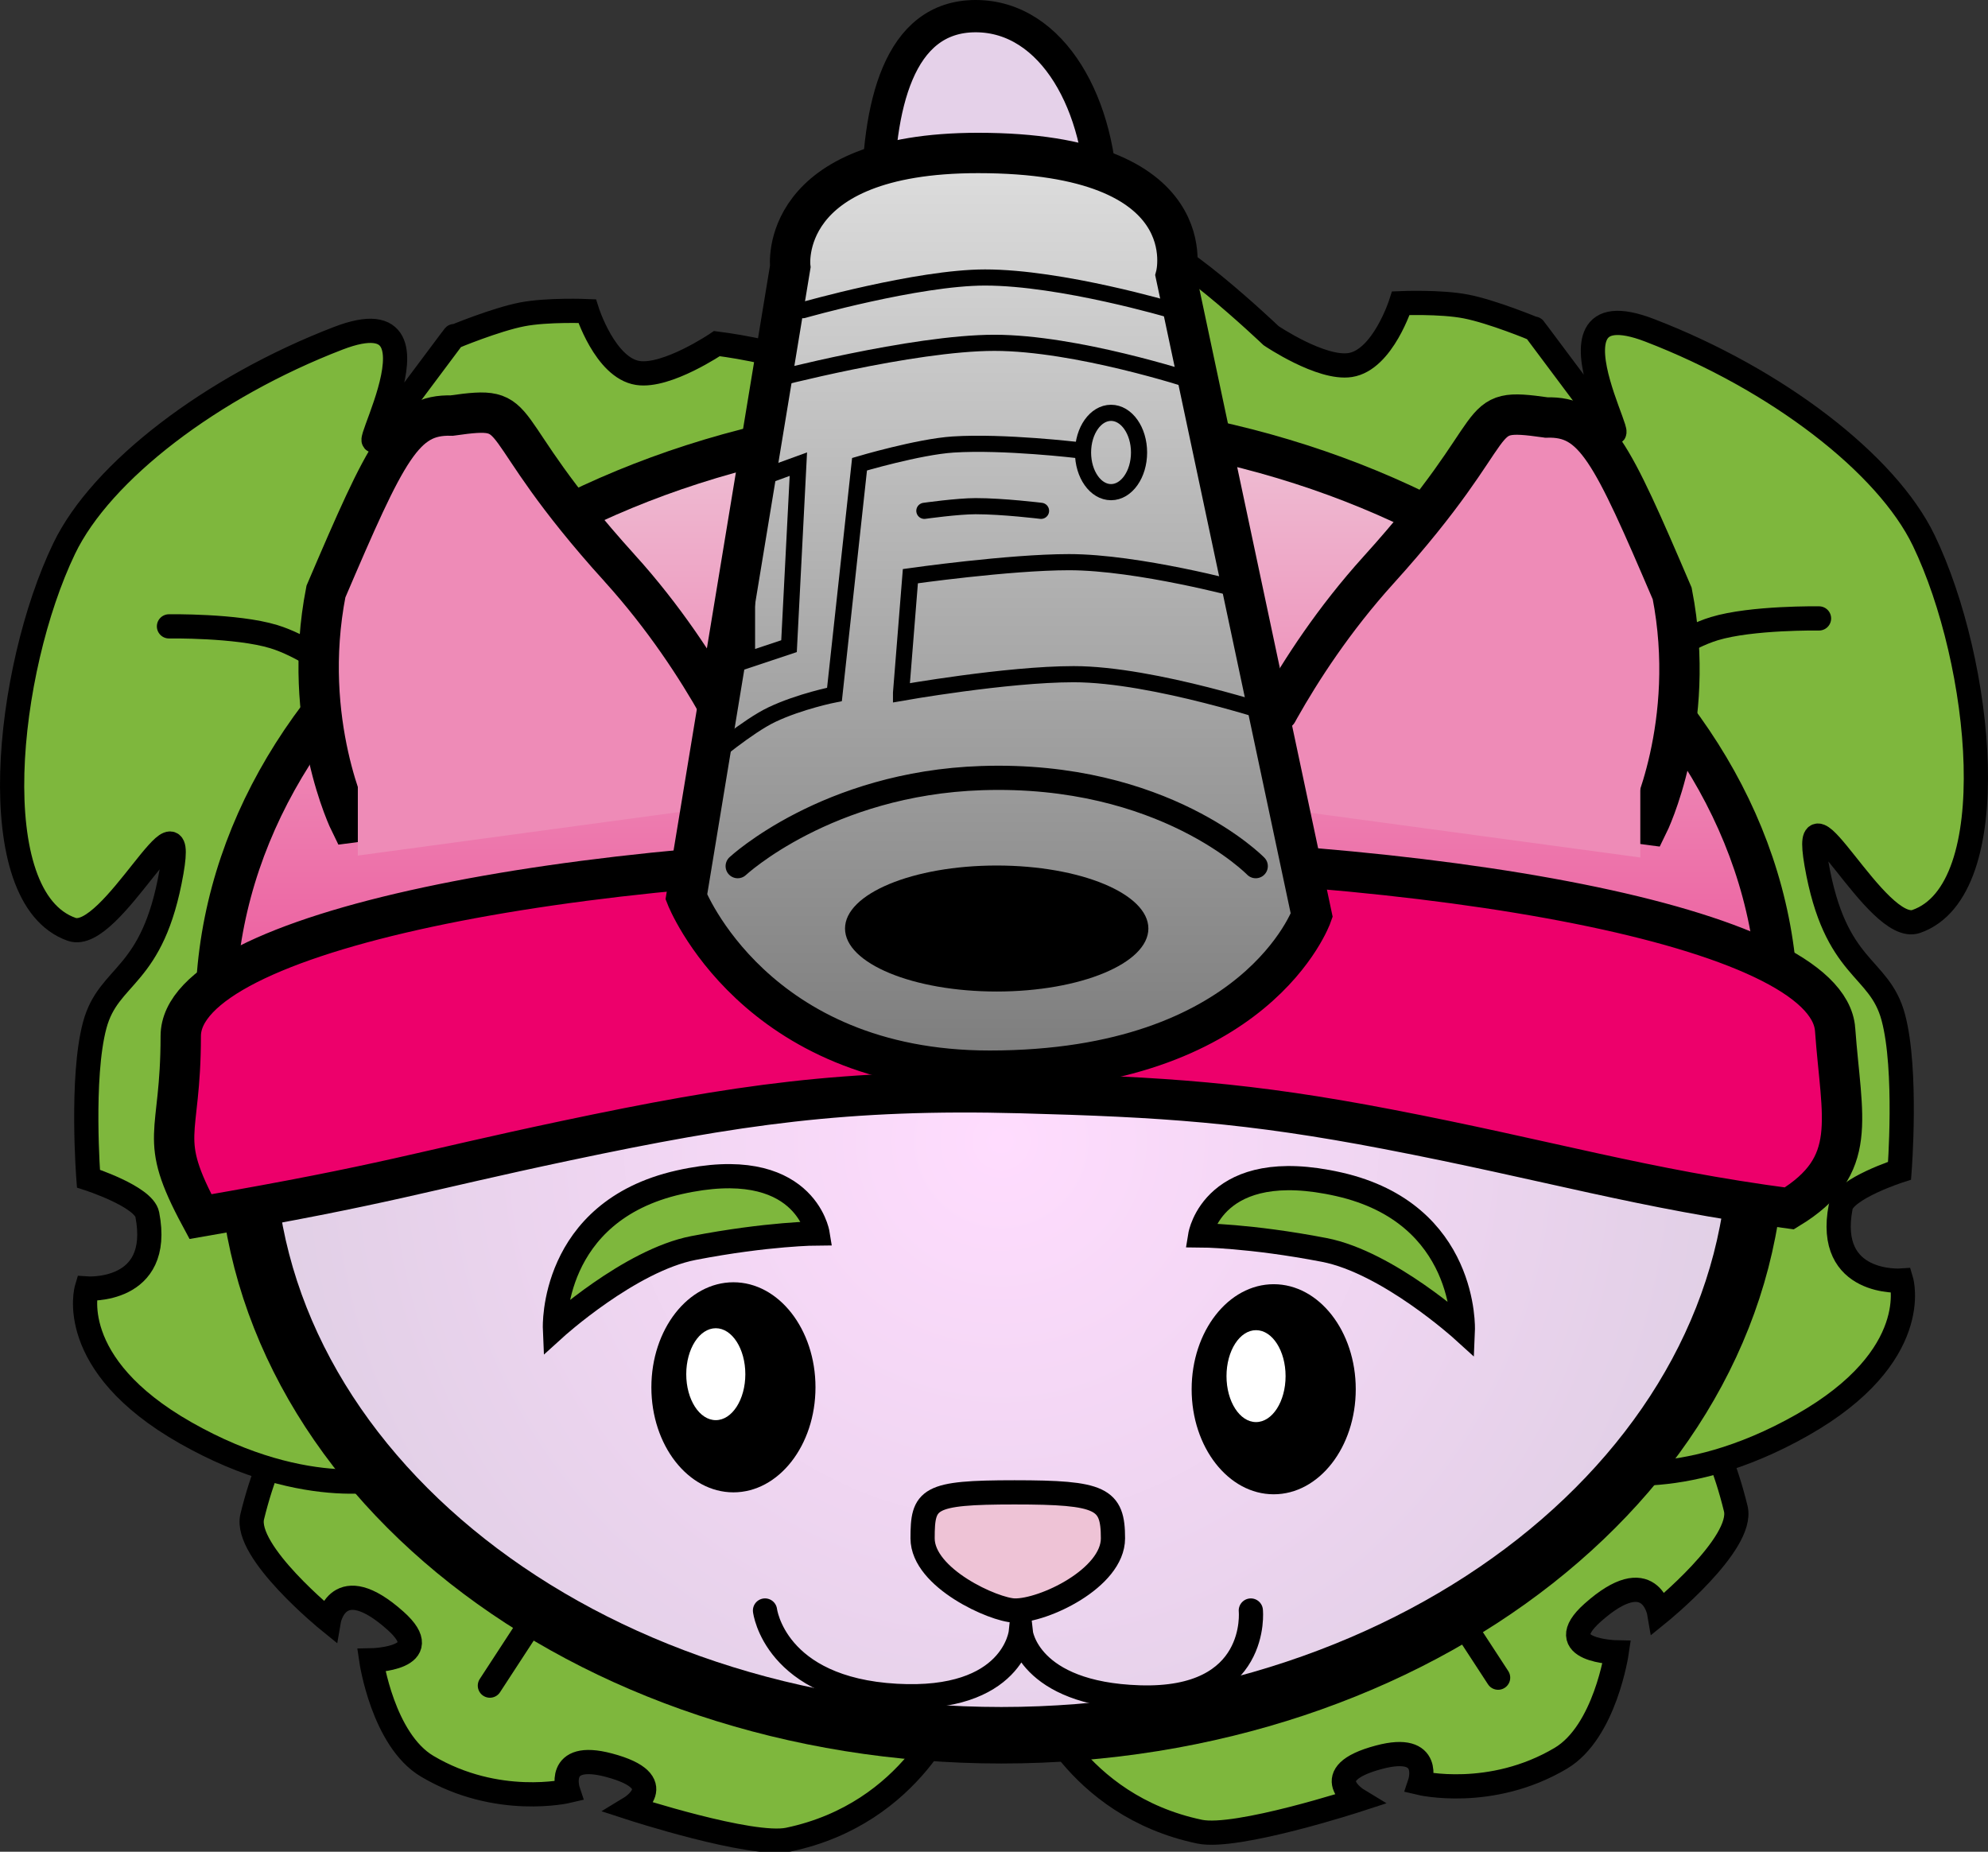 <svg version="1.1" xmlns="http://www.w3.org/2000/svg" xmlns:xlink="http://www.w3.org/1999/xlink" width="123.151" height="114.712" viewBox="0,0,123.151,114.712"><rect x="0" y="0" width="123.151" height="114.712" fill="#333333" stroke="none"/><defs><radialGradient cx="241.504" cy="191.784" r="46.768" gradientUnits="userSpaceOnUse" id="color-1"><stop offset="0" stop-color="#ffdcfe"/><stop offset="1" stop-color="#e0cfe5"/></radialGradient><linearGradient x1="241.218" y1="146.966" x2="241.218" y2="193.544" gradientUnits="userSpaceOnUse" id="color-2"><stop offset="0" stop-color="#eec3d6"/><stop offset="1" stop-color="#ed3c8c"/></linearGradient><linearGradient x1="241.361" y1="130.569" x2="241.361" y2="187.419" gradientUnits="userSpaceOnUse" id="color-3"><stop offset="0" stop-color="#dedede"/><stop offset="1" stop-color="#7c7c7c"/></linearGradient></defs><g transform="translate(-179.473,-121.093)"><g data-paper-data="{&quot;isPaintingLayer&quot;:true}" fill="none" fill-rule="nonzero" stroke="none" stroke-width="none" stroke-linecap="none" stroke-linejoin="miter" stroke-miterlimit="10" stroke-dasharray="" stroke-dashoffset="0" font-family="none" font-weight="none" font-size="none" text-anchor="none" style="mix-blend-mode: normal"><path d="M247.721,133.802c0,6.147 -2.148,11.131 -6.939,11.131c-4.79,0 -6.939,-4.983 -6.939,-11.131c0,-6.147 1.281,-11.709 6.071,-11.709c4.79,0 7.806,5.562 7.806,11.709z" data-paper-data="{&quot;origPos&quot;:null}" fill="#e5d1e9" stroke="#000000" stroke-width="2" stroke-linecap="butt"/><g data-paper-data="{&quot;origPos&quot;:null,&quot;index&quot;:null}" stroke="#000000" stroke-width="1.5"><path d="M279.106,204.995c0,0 5.452,-0.421 7.892,9.553c0.533,2.18 -4.741,6.456 -4.741,6.456c0,0 -0.543,-3.206 -4.129,-0.007c-2.67,2.383 1.495,2.456 1.495,2.456c0,0 -0.718,4.932 -3.463,6.561c-4.342,2.577 -8.729,1.531 -8.729,1.531c0,0 0.837,-2.49 -2.526,-1.598c-3.963,1.051 -1.329,2.648 -1.329,2.648c0,0 -7.507,2.444 -9.787,1.966c-7.771,-1.627 -10.167,-8.337 -10.167,-8.337z" data-paper-data="{&quot;origPos&quot;:null}" fill="#7eb73d" stroke-linecap="butt"/><path d="M272.277,225.021l-2.748,-4.213" data-paper-data="{&quot;origPos&quot;:null}" fill="none" stroke-linecap="round"/></g><g data-paper-data="{&quot;origPos&quot;:null,&quot;origRot&quot;:0,&quot;index&quot;:null}" stroke="#000000" stroke-width="1.5"><path d="M249.961,148.129c0,0 -1.706,-10.233 0.347,-11.786c1.167,-0.883 7.905,5.544 7.905,5.544c0,0 3.096,2.097 4.9,1.82c2.025,-0.312 3.141,-3.832 3.141,-3.832c0,0 2.453,-0.103 4.023,0.202c1.661,0.322 4.256,1.403 4.256,1.403c0,0 -0.746,-1.011 4.019,5.37c3.548,4.752 -4.746,-8.318 3.114,-5.294c7.86,3.023 14.688,8.257 16.981,13.023c3.628,7.54 5.104,21.648 -0.466,23.595c-2.461,0.86 -7.171,-9.258 -6.183,-3.576c1.164,6.695 3.887,6.259 4.759,9.515c0.872,3.256 0.389,9.503 0.389,9.503c0,0 -3.428,1.103 -3.646,2.227c-0.954,4.918 3.753,4.58 3.753,4.58c0,0 1.389,4.672 -6.123,8.939c-7.654,4.348 -12.973,2.728 -12.973,2.728z" data-paper-data="{&quot;origPos&quot;:null}" fill="#7eb73d" stroke-linecap="butt"/><path d="M277.577,165.644c0,0 4.599,-4.548 8.098,-5.608c2.304,-0.698 6.482,-0.633 6.482,-0.633" data-paper-data="{&quot;origPos&quot;:null}" fill="none" stroke-linecap="round"/></g><g data-paper-data="{&quot;origPos&quot;:null}" stroke="#000000" stroke-width="1.5"><path d="M238.475,226.718c0,0 -2.396,6.71 -10.167,8.337c-2.28,0.477 -9.787,-1.966 -9.787,-1.966c0,0 2.635,-1.597 -1.329,-2.648c-3.364,-0.892 -2.526,1.598 -2.526,1.598c0,0 -4.387,1.045 -8.729,-1.531c-2.745,-1.629 -3.463,-6.561 -3.463,-6.561c0,0 4.166,-0.074 1.495,-2.456c-3.585,-3.199 -4.129,0.007 -4.129,0.007c0,0 -5.274,-4.276 -4.741,-6.456c2.44,-9.974 7.892,-9.553 7.892,-9.553z" data-paper-data="{&quot;origPos&quot;:null}" fill="#7eb73d" stroke-linecap="butt"/><path d="M209.82,225.514l2.748,-4.213" data-paper-data="{&quot;origPos&quot;:null}" fill="none" stroke-linecap="round"/></g><g data-paper-data="{&quot;origPos&quot;:null,&quot;origRot&quot;:0}" stroke="#000000" stroke-width="1.5"><path d="M203.94,212.581c0,0 -5.318,1.62 -12.973,-2.728c-7.512,-4.267 -6.123,-8.939 -6.123,-8.939c0,0 4.707,0.338 3.753,-4.58c-0.218,-1.124 -3.646,-2.227 -3.646,-2.227c0,0 -0.483,-6.247 0.389,-9.503c0.872,-3.256 3.595,-2.819 4.759,-9.515c0.988,-5.682 -3.722,4.436 -6.183,3.576c-5.57,-1.947 -4.094,-16.055 -0.466,-23.595c2.293,-4.767 9.121,-10 16.981,-13.023c7.86,-3.023 -0.434,10.047 3.114,5.294c4.764,-6.381 4.019,-5.37 4.019,-5.37c0,0 2.595,-1.081 4.256,-1.403c1.57,-0.304 4.023,-0.202 4.023,-0.202c0,0 1.116,3.52 3.141,3.832c1.804,0.278 4.9,-1.82 4.9,-1.82c0,0 4.136,0.512 5.303,1.395c2.054,1.554 2.949,4.848 2.949,4.848z" data-paper-data="{&quot;origPos&quot;:null}" fill="#7eb73d" stroke-linecap="butt"/><path d="M189.94,159.895c0,0 4.178,-0.065 6.482,0.633c3.499,1.06 8.098,5.608 8.098,5.608" data-paper-data="{&quot;origPos&quot;:null}" fill="none" stroke-linecap="round"/></g><path d="M288.272,191.784c0,20.326 -20.939,36.804 -46.768,36.804c-25.829,0 -46.768,-16.478 -46.768,-36.804c0,-20.326 20.939,-36.804 46.768,-36.804c25.829,0 46.768,16.478 46.768,36.804z" data-paper-data="{&quot;origPos&quot;:null}" fill="url(#color-1)" stroke="#000000" stroke-width="3.5" stroke-linecap="butt"/><path d="M289.612,183.77c0,20.326 -22.48,2.643 -49.208,2.643c-26.728,0 -47.581,17.683 -47.581,-2.643c0,-20.326 21.667,-36.804 48.395,-36.804c26.728,0 48.395,16.478 48.395,36.804z" data-paper-data="{&quot;origPos&quot;:null}" fill="url(#color-2)" stroke="#000000" stroke-width="2.5" stroke-linecap="butt"/><path d="M293.153,184.87c0.407,5.573 1.512,8.426 -2.837,11.081c-9.097,-1.202 -14.873,-2.982 -24.871,-4.905c-8.645,-1.662 -13.933,-2.002 -22.733,-2.237c-10.791,-0.289 -17.598,0.711 -28.161,2.942c-9.193,1.942 -11.01,2.693 -22.661,4.709c-2.714,-5.045 -1.22,-4.782 -1.22,-11.184c0,-6.401 23.883,-11.184 50.835,-11.184c26.952,0 51.182,4.393 51.648,10.777z" data-paper-data="{&quot;origPos&quot;:null}" fill="#ed006b" stroke="#000000" stroke-width="2.5" stroke-linecap="butt"/><g data-paper-data="{&quot;origPos&quot;:null}" fill="#ee8bb7" stroke-linecap="butt"><path d="M217.856,156.285c5.544,6.129 8.111,12.548 8.111,12.548l-24.807,3.228c0,0 -3.076,-6.233 -1.497,-14.321c3.777,-8.83 4.811,-10.989 7.788,-10.903c4.881,-0.687 2.035,0.196 10.404,9.448z" data-paper-data="{&quot;origPos&quot;:null}" stroke="#000000" stroke-width="2.5"/><path d="M201.64,174.093v-8.979l16.623,-4.317l9.414,9.769z" data-paper-data="{&quot;origPos&quot;:null}" stroke="none" stroke-width="0"/></g><g data-paper-data="{&quot;origPos&quot;:null,&quot;index&quot;:null}" fill="#ee8bb7" stroke-linecap="butt"><path d="M275.273,146.957c2.977,-0.086 4.012,2.073 7.788,10.903c1.579,8.087 -1.497,14.321 -1.497,14.321l-24.807,-3.228c0,0 2.567,-6.419 8.111,-12.548c8.369,-9.252 5.523,-10.135 10.404,-9.448z" data-paper-data="{&quot;origPos&quot;:null}" stroke="#000000" stroke-width="2.5"/><path d="M255.048,170.686l9.414,-9.769l16.623,4.317v8.979z" data-paper-data="{&quot;origPos&quot;:null}" stroke="none" stroke-width="0"/></g><path d="M256.958,220.861c0,0 0.578,5.622 -6.899,5.382c-6.927,-0.222 -7.352,-4.024 -7.352,-4.024c0,0 -0.455,4.335 -7.71,3.928c-7.547,-0.423 -8.134,-5.287 -8.134,-5.287" data-paper-data="{&quot;origPos&quot;:null}" fill="none" stroke="#000000" stroke-width="1.5" stroke-linecap="round"/><path d="M248.418,216.388c0,2.471 -4.309,4.513 -6.1,4.473c-1.263,-0.028 -5.693,-2.003 -5.693,-4.473c0,-2.471 0.303,-2.847 5.693,-2.847c5.39,0 6.1,0.376 6.1,2.847z" data-paper-data="{&quot;origPos&quot;:null}" fill="#eec3d6" stroke="#000000" stroke-width="1.5" stroke-linecap="butt"/><g stroke-width="0" stroke-linecap="butt"><path d="M229.99,207.034c0,3.594 -2.276,6.507 -5.083,6.507c-2.808,0 -5.083,-2.913 -5.083,-6.507c0,-3.594 2.276,-6.507 5.083,-6.507c2.808,0 5.083,2.913 5.083,6.507z" data-paper-data="{&quot;origPos&quot;:null}" fill="#000000" stroke="#000000"/><path d="M225.644,206.221c0,1.572 -0.819,2.847 -1.83,2.847c-1.011,0 -1.83,-1.275 -1.83,-2.847c0,-1.572 0.819,-2.847 1.83,-2.847c1.011,0 1.83,1.275 1.83,2.847z" data-paper-data="{&quot;origPos&quot;:null}" fill="#ffffff" stroke="none"/></g><g data-paper-data="{&quot;origPos&quot;:null}" stroke-width="0" stroke-linecap="butt"><path d="M263.458,207.154c0,3.594 -2.276,6.507 -5.083,6.507c-2.808,0 -5.083,-2.913 -5.083,-6.507c0,-3.594 2.276,-6.507 5.083,-6.507c2.808,0 5.083,2.913 5.083,6.507z" data-paper-data="{&quot;origPos&quot;:null}" fill="#000000" stroke="#000000"/><path d="M259.111,206.341c0,1.572 -0.819,2.847 -1.83,2.847c-1.011,0 -1.83,-1.275 -1.83,-2.847c0,-1.572 0.819,-2.847 1.83,-2.847c1.011,0 1.83,1.275 1.83,2.847z" data-paper-data="{&quot;origPos&quot;:null}" fill="#ffffff" stroke="none"/></g><path d="M230.117,197.5c0,0 -3.063,0.013 -7.682,0.904c-3.949,0.762 -8.585,4.97 -8.585,4.97c0,0 -0.304,-7.23 7.682,-9.037c7.789,-1.763 8.585,3.163 8.585,3.163z" data-paper-data="{&quot;origPos&quot;:null}" fill="#7eb73d" stroke="#000000" stroke-width="1.5" stroke-linecap="butt"/><path d="M262.409,194.457c7.986,1.807 7.682,9.037 7.682,9.037c0,0 -4.636,-4.209 -8.585,-4.97c-4.619,-0.891 -7.682,-0.904 -7.682,-0.904c0,0 0.797,-4.926 8.585,-3.163z" data-paper-data="{&quot;origPos&quot;:null,&quot;index&quot;:null}" fill="#7eb73d" stroke="#000000" stroke-width="1.5" stroke-linecap="butt"/><path d="M260.731,177.794c0,0 -3.386,9.625 -19.956,9.625c-14.571,0 -18.784,-10.764 -18.784,-10.764l6.437,-39.041c0,0 -0.849,-7.045 11.637,-7.045c14.253,0 12.251,7.589 12.251,7.589z" data-paper-data="{&quot;origPos&quot;:null}" fill="url(#color-3)" stroke="#000000" stroke-width="2.5" stroke-linecap="butt"/><path d="M225.171,174.749c0,0 5.509,-5.134 15.111,-5.454c11.302,-0.377 16.98,5.454 16.98,5.454" data-paper-data="{&quot;origPos&quot;:null}" fill="none" stroke="#000000" stroke-width="1.5" stroke-linecap="round"/><path d="M235.29,164.013l0.578,-7.228c0,0 6.106,-0.867 9.83,-0.867c4.287,0 10.697,1.735 10.697,1.735l2.313,7.806c0,0 -7.756,-2.602 -12.721,-2.602c-4.175,0 -10.697,1.156 -10.697,1.156z" fill="none" stroke="#000000" stroke-width="1" stroke-linecap="butt"/><path d="M223.436,168.061c0,0 2.348,-1.983 3.85,-2.698c1.74,-0.827 3.88,-1.252 3.88,-1.252l1.553,-14.261c0,0 3.65,-1.083 5.802,-1.221c3.139,-0.201 7.754,0.351 7.754,0.351" data-paper-data="{&quot;origPos&quot;:null}" fill="none" stroke="#000000" stroke-width="1" stroke-linecap="round"/><path d="M250.034,149.124c0,1.357 -0.777,2.457 -1.735,2.457c-0.958,0 -1.735,-1.1 -1.735,-2.457c0,-1.357 0.777,-2.457 1.735,-2.457c0.958,0 1.735,1.1 1.735,2.457z" data-paper-data="{&quot;origPos&quot;:null}" fill="none" stroke="#000000" stroke-width="1" stroke-linecap="butt"/><path d="M225.749,161.989v-10.986l3.18,-1.156l-0.578,11.275z" fill="none" stroke="#000000" stroke-width="1" stroke-linecap="butt"/><path d="M227.195,144.643c0,0 8.8,-2.313 13.877,-2.313c5.077,0 12.142,2.313 12.142,2.313" data-paper-data="{&quot;origPos&quot;:null}" fill="none" stroke="#000000" stroke-width="1" stroke-linecap="round"/><path d="M229.219,140.307c0,0 7.101,-2.024 11.275,-2.024c4.739,0 11.564,2.024 11.564,2.024" data-paper-data="{&quot;origPos&quot;:null}" fill="none" stroke="#000000" stroke-width="1" stroke-linecap="round"/><path d="M236.735,152.738c0,0 2.052,-0.289 3.18,-0.289c1.692,0 4.047,0.289 4.047,0.289" data-paper-data="{&quot;origPos&quot;:null}" fill="none" stroke="#000000" stroke-width="1" stroke-linecap="round"/><path d="M250.612,178.613c0,2.156 -4.207,3.903 -9.396,3.903c-5.189,0 -9.396,-1.747 -9.396,-3.903c0,-2.156 4.207,-3.903 9.396,-3.903c5.189,0 9.396,1.747 9.396,3.903z" data-paper-data="{&quot;origPos&quot;:null}" fill="#000000" stroke="none" stroke-width="0" stroke-linecap="butt"/></g></g></svg>